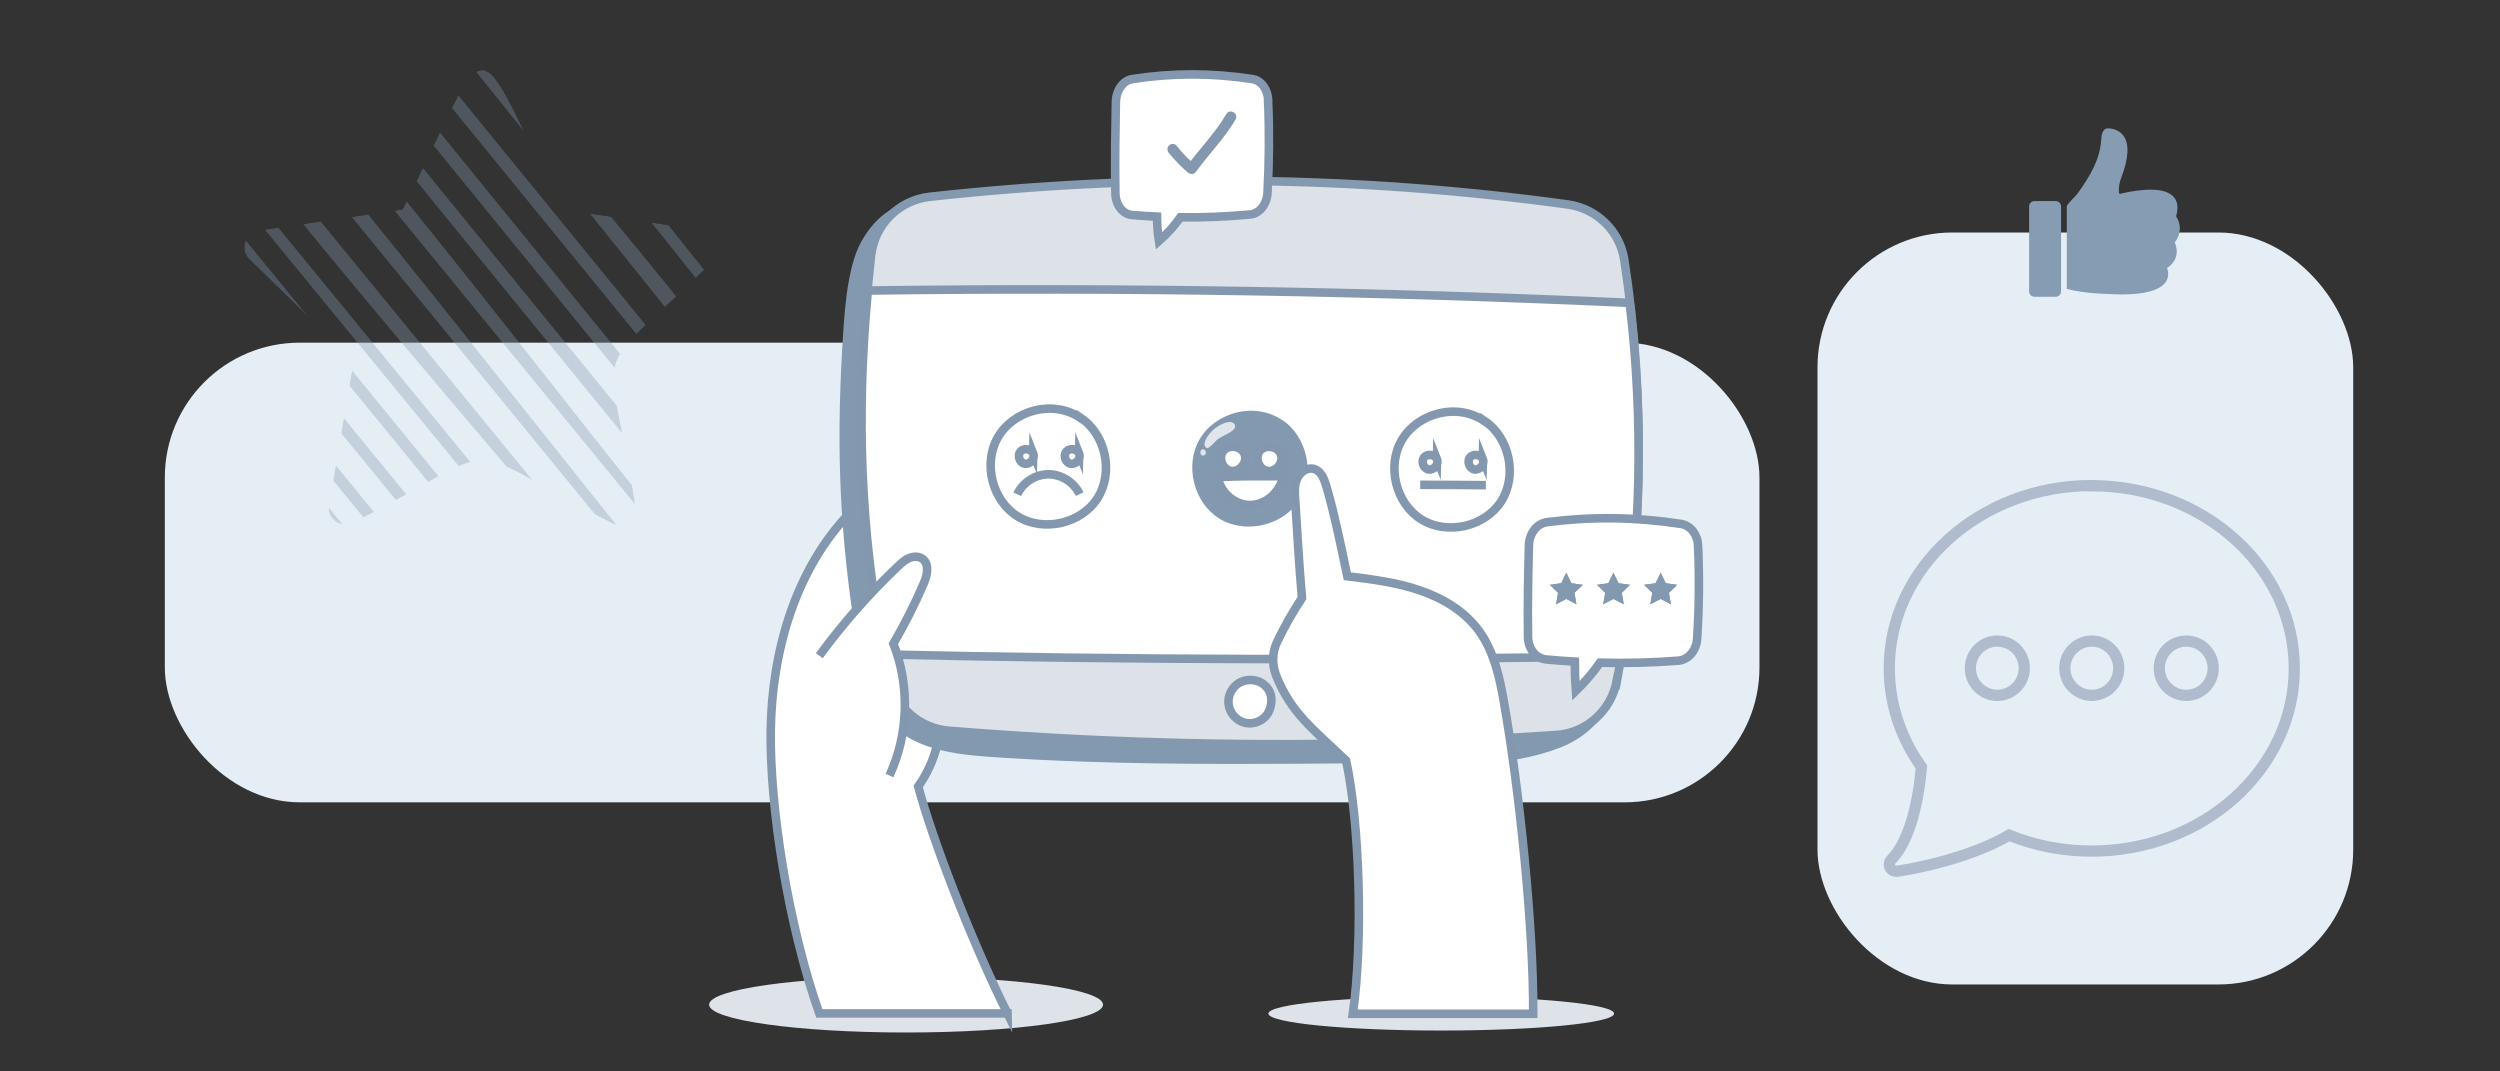 <?xml version="1.0" encoding="UTF-8"?>
<svg xmlns="http://www.w3.org/2000/svg" xmlns:xlink="http://www.w3.org/1999/xlink" viewBox="0 0 140 60">
  <rect x="0" y="0" width="140" height="60" fill="#333333" stroke="none"/>
  <defs>
    <style>
      .cls-1, .cls-2, .cls-3, .cls-4, .cls-5, .cls-6, .cls-7, .cls-8, .cls-9 {
        stroke-width: 0px;
      }

      .cls-1, .cls-10 {
        fill: #dce2e7;
      }

      .cls-2 {
        fill: #dde3e8;
      }

      .cls-3 {
        fill: #8399b0;
      }

      .cls-11 {
        isolation: isolate;
      }

      .cls-12 {
        stroke: #b0bbce;
        stroke-linecap: round;
        stroke-width: .63px;
      }

      .cls-12, .cls-10, .cls-13 {
        stroke-miterlimit: 10;
      }

      .cls-12, .cls-5 {
        fill: none;
      }

      .cls-10 {
        stroke: #8399b0;
      }

      .cls-10, .cls-13 {
        stroke-width: .48px;
      }

      .cls-4 {
        fill: #e6eef5;
      }

      .cls-14 {
        opacity: .35;
      }

      .cls-15 {
        clip-path: url(#clippath-1);
      }

      .cls-6, .cls-13, .cls-9 {
        fill: #fff;
      }

      .cls-16 {
        clip-path: url(#clippath);
      }

      .cls-13 {
        stroke: #8398af;
      }

      .cls-7 {
        fill: #869cb3;
      }

      .cls-8 {
        fill: #8398af;
      }

      .cls-9 {
        mix-blend-mode: soft-light;
        opacity: .75;
      }
    </style>
    <clipPath id="clippath">
      <rect class="cls-5" width="140" height="60"/>
    </clipPath>
    <clipPath id="clippath-1">
      <path class="cls-5" d="m40.04,14.51c-7.24,7.22-6.06,3.72-4.46,13.78.06.35-.08.71-.37.92-.29.21-.67.24-.99.07-9.08-4.67-5.4-4.63-14.44,0-.65.37-1.51-.25-1.36-.99,0,0,1.38-8.07,1.38-8.07l-5.84-5.71c-.55-.51-.23-1.52.52-1.6,0,0,8.07-1.18,8.07-1.18,5.15-10.37,3.74-10.44,8.9,0,0,0,8.07,1.18,8.07,1.18.75.09,1.08,1.09.52,1.6h0Z"/>
    </clipPath>
  </defs>
  <g class="cls-11">
    <g id="graficas">
      <g class="cls-16">
        <g>
          <rect class="cls-4" x="9.23" y="19.19" width="89.3" height="25.74" rx="7.55" ry="7.55"/>
          <rect class="cls-4" x="101.78" y="13.02" width="30" height="42.11" rx="7.55" ry="7.55"/>
          <ellipse class="cls-2" cx="80.71" cy="56.76" rx="9.68" ry=".95"/>
          <ellipse class="cls-2" cx="50.74" cy="56.26" rx="11.03" ry="1.56"/>
          <path class="cls-13" d="m56.42,56.76c-2.11-4.26-4.23-9.83-5-12.72.95-1.33,1.4-3.03,1.22-4.66l-4.95-10.76c-3.14,3.2-4.47,7.84-4.53,12.33-.05,4.31.98,10.84,2.72,15.8h10.54Z"/>
          <path class="cls-3" d="m52.11,11.01c-1.8.23-3,.97-3.86,2.49-.87,1.52-.98,4.33-1.09,6.08-.33,5.77-.12,10.5.8,16.21.28,1.71.56,3.37,1.76,4.62,1.66,1.73,4.15,1.88,6.54,2.03,8.75.55,17.63.27,26.42.27,1.63,0,3.26-.28,4.78-.88,1.52-.61,2.86-1.96,2.97-3.6L52.11,11.01Z"/>
          <g>
            <path class="cls-10" d="m90.55,38.13c1.47-7.76,1.61-15.77.41-23.58-.25-1.62-1.55-2.88-3.17-3.1-11.85-1.63-23.86-1.74-35.72-.43-1.73.19-3.09,1.55-3.29,3.28-.91,8.13-.71,15.5,1.03,23.69.34,1.61,1.69,2.8,3.32,2.93,11.23.91,22.54,1.01,34.02.24,1.69-.11,3.08-1.37,3.39-3.04Z"/>
            <path class="cls-13" d="m70.86,38.4c-.36-.34-.94-.42-1.39-.2-.45.22-.73.73-.67,1.23.05.49.44.94.93,1.05.48.11,1.03-.12,1.28-.55.25-.43.3-1.11-.15-1.52Z"/>
            <g>
              <path class="cls-1" d="m84.46,13.83c-.12-.33-.63-.43-.86-.16-.23.27-.06.76.28.83.35.07.7-.32.58-.67Z"/>
              <path class="cls-1" d="m86.65,13.87c-.12-.33-.63-.43-.86-.16-.23.27-.06.76.28.83.35.07.7-.32.58-.67Z"/>
              <path class="cls-1" d="m88.84,13.91c-.12-.33-.63-.43-.86-.16-.23.27-.06.76.28.83.35.07.7-.32.58-.67Z"/>
            </g>
          </g>
          <path class="cls-13" d="m90.83,36.74c1.08-6.53,1.22-13.21.43-19.78-14.16-.64-28.34-.88-42.66-.69-.65,6.93-.44,13.38.9,20.38,13.78.31,27.56.34,41.33.1Z"/>
          <g>
            <path class="cls-3" d="m71.81,23.52c1.41.94,1.85,3.07.94,4.5-.91,1.43-3.03,1.91-4.47,1.02-1.44-.89-1.96-3-1.09-4.46.86-1.46,3.03-2.12,4.62-1.05Z"/>
            <path class="cls-9" d="m69.15,23.79c-.17-.38-.98,0-1.34.41-.36.41-.47.77-.23.89.13.06.43-.36.64-.51.37-.26,1.07-.46.93-.79Z"/>
            <path class="cls-9" d="m67.45,25.19c-.19-.14-.32.19-.16.3.16.11.36-.16.16-.3Z"/>
            <path class="cls-13" d="m69.69,25.42c-.18-.44-.88-.55-1.18-.17-.3.37-.06,1.03.41,1.12.47.09.97-.46.77-.95Z"/>
            <path class="cls-13" d="m71.72,25.42c-.18-.44-.87-.54-1.17-.17-.3.37-.06,1.03.41,1.12.47.09.96-.45.76-.94Z"/>
            <path class="cls-13" d="m71.87,26.67c-1.21,0-2.41-.02-3.67.05.13.85.92,1.55,1.78,1.56.86.01,1.67-.65,1.89-1.62Z"/>
          </g>
          <g>
            <path class="cls-13" d="m60.52,23.4c1.41.94,1.85,3.07.94,4.5-.91,1.43-3.03,1.91-4.47,1.02-1.44-.89-1.96-3-1.09-4.46.86-1.46,3.03-2.12,4.62-1.05Z"/>
            <path class="cls-13" d="m57.86,25.4c-.11-.27-.53-.33-.72-.11-.18.23-.04.63.25.68.29.05.59-.28.47-.58Z"/>
            <path class="cls-13" d="m60.43,25.4c-.11-.27-.53-.33-.72-.11-.18.23-.04.63.25.68.29.05.59-.28.47-.58Z"/>
            <path class="cls-13" d="m56.97,27.68c.3-.66,1.01-1.12,1.74-1.12.73,0,1.44.45,1.75,1.11"/>
          </g>
          <g>
            <path class="cls-13" d="m83.13,23.57c1.41.94,1.85,3.07.94,4.5-.91,1.43-3.03,1.91-4.47,1.02-1.44-.89-1.96-3-1.09-4.46.86-1.46,3.03-2.12,4.62-1.05Z"/>
            <path class="cls-13" d="m80.47,25.72c-.11-.27-.53-.33-.72-.11-.18.23-.04.63.25.68.29.05.59-.28.47-.58Z"/>
            <path class="cls-13" d="m83.04,25.72c-.11-.27-.53-.33-.72-.11-.18.23-.04.63.25.68.29.05.59-.28.47-.58Z"/>
            <path class="cls-13" d="m79.53,27.15c1.23,0,2.45.01,3.68.02"/>
          </g>
          <path class="cls-13" d="m45.88,36.72c1.31-1.79,2.79-3.47,4.4-5,.19-.18.39-.37.64-.47.24-.1.55-.11.76.06.38.3.24.91.05,1.36-.48,1.12-1.03,2.21-1.7,3.38.93,2.35.85,5.08-.22,7.38"/>
          <path class="cls-13" d="m85.86,56.76c.02-4.96-.8-12.7-1.64-17.44-.24-1.38-.55-2.8-1.36-3.94-.8-1.13-2.05-1.88-3.35-2.32-1.31-.45-2.69-.62-4.06-.79-.37-1.77-.71-3.44-1.18-5.06-.12-.39-.29-.84-.69-.95-.38-.11-.78.18-.94.54-.16.36-.14.78-.11,1.17.1,1.55.21,3.59.38,5.52-.49.74-.94,1.52-1.38,2.43-.29.59-.31,1.28-.07,1.9.84,2.12,2.09,3.02,3.92,4.77.75,3.42.97,10.02.38,14.18h10.1Z"/>
          <path class="cls-13" d="m71.02,5.61c-.03-.61-.39-1.1-.87-1.18-2.27-.35-4.52-.35-6.75,0-.51.08-.9.63-.91,1.29-.03,1.62-.06,3.31-.03,5.09.01.66.41,1.18.92,1.23.47.04.94.07,1.41.09.01.43.03.87.11,1.37.45-.39.85-.84,1.2-1.33,1.31.02,2.61-.04,3.92-.16.51-.05.93-.57.96-1.22.09-1.68.11-3.43.03-5.16Z"/>
          <g>
            <path class="cls-6" d="m65.67,8.35c.4.49.5.62,1.06,1.09.53-.73,1.75-2.13,2.2-2.91"/>
            <path class="cls-8" d="m65.46,8.57c.33.4.66.76,1.06,1.09.16.13.35.11.47-.06.71-.98,1.59-1.86,2.2-2.91.2-.33-.32-.64-.52-.3-.61,1.05-1.49,1.93-2.2,2.91l.47-.06c-.4-.33-.74-.69-1.06-1.09-.1-.13-.32-.11-.42,0-.12.12-.1.3,0,.42h0Z"/>
          </g>
          <path class="cls-13" d="m95.09,30.54c-.03-.62-.43-1.12-.96-1.2-2.52-.39-5.02-.42-7.49-.1-.57.07-1,.63-1.02,1.29-.04,1.64-.08,3.36-.05,5.15.01.66.45,1.2,1.02,1.25.53.05,1.06.09,1.6.12,0,.46.01.96.06,1.64.5-.49.95-1.01,1.35-1.58,1.46.04,2.91,0,4.37-.11.57-.04,1.03-.57,1.07-1.23.11-1.71.13-3.47.05-5.23Z"/>
          <g>
            <polygon class="cls-3" points="90.35 33.54 89.78 33.84 89.89 33.2 89.43 32.75 90.07 32.66 90.35 32.07 90.64 32.66 91.28 32.75 90.82 33.2 90.93 33.84 90.35 33.54"/>
            <polygon class="cls-3" points="90.35 33.54 89.78 33.84 89.89 33.2 89.43 32.75 90.07 32.66 90.35 32.07 90.64 32.66 91.28 32.75 90.82 33.2 90.93 33.84 90.35 33.54"/>
          </g>
          <g>
            <polygon class="cls-3" points="87.71 33.54 87.14 33.84 87.25 33.2 86.79 32.75 87.43 32.66 87.71 32.07 88 32.66 88.64 32.75 88.17 33.2 88.28 33.84 87.71 33.54"/>
            <polygon class="cls-3" points="87.71 33.54 87.14 33.84 87.25 33.2 86.79 32.75 87.43 32.66 87.71 32.07 88 32.66 88.64 32.75 88.17 33.2 88.28 33.84 87.71 33.54"/>
          </g>
          <g>
            <polygon class="cls-3" points="93 33.54 92.42 33.84 92.53 33.2 92.07 32.75 92.71 32.66 93 32.07 93.28 32.66 93.92 32.75 93.46 33.2 93.57 33.84 93 33.54"/>
            <polygon class="cls-3" points="93 33.54 92.42 33.84 92.53 33.2 92.07 32.75 92.71 32.66 93 32.07 93.28 32.66 93.92 32.75 93.46 33.2 93.57 33.84 93 33.54"/>
          </g>
          <g class="cls-15">
            <g class="cls-14">
              <path class="cls-3" d="m39.95,30.52c.13-.22.27-.45.4-.67L16.59.71c-.28.05-.56.09-.84.14l24.2,29.68Z"/>
              <path class="cls-3" d="m13.34,1.1l25.49,31.13c.13-.18.26-.36.38-.55-.77.02-24.6-31.93-25.87-30.59Z"/>
              <path class="cls-3" d="m37.95,33.45c-.65-.06-25.98-33.19-27.03-32.32-.01.04-.03.08-.04.12-.03,0-.06,0-.1-.01l26.77,32.74c.13-.17.27-.35.4-.52Z"/>
              <path class="cls-3" d="m36.58,35.15L10.57,3.38c-1.32,1.27,25.6,31.34,25.58,32.26.14-.16.29-.32.43-.49Z"/>
              <path class="cls-3" d="m10.42,6.45c0,.34-.02.67-.02,1l24.33,29.68c.15-.15.3-.3.46-.46L10.42,6.45Z"/>
              <path class="cls-3" d="m10.43,10.41l22.91,28.03c.16-.14.32-.29.48-.43L10.4,9.35c0,.36.02.71.03,1.06Z"/>
              <path class="cls-3" d="m10.54,12.76c.03.39.06.76.09,1.14l21.15,25.84c.17-.13.33-.27.5-.4L10.54,12.76Z"/>
              <path class="cls-3" d="m10.91,16.42c.06.42.11.83.18,1.24l19.05,23.27c.17-.12.35-.24.53-.37L10.91,16.42Z"/>
              <path class="cls-3" d="m11.51,20c.09.46.19.93.29,1.38l16.8,20.53c.18-.11.36-.22.56-.34L11.51,20Z"/>
              <path class="cls-3" d="m13.41,26.8l13.22,16.16c.17-.08.37-.17.59-.29l-14.42-17.63c.19.61.4,1.19.61,1.76Z"/>
              <path class="cls-3" d="m14.94,30.41c3.46,7.14,7.94,10.8,9.96,12.17l-9.96-12.17Z"/>
              <path class="cls-3" d="m41,28.68c.12-.23.24-.48.36-.71L18.8.25c-.27.06-.53.12-.8.18l23,28.25Z"/>
              <path class="cls-3" d="m42.05,26.56c.11-.24.22-.48.33-.73L21.04-.33c-.25.07-.5.14-.76.21l21.77,26.68Z"/>
              <path class="cls-3" d="m42.98,24.33c1.66-.85-19.79-24.73-19.57-25.41-.22.07-.43.15-.66.22l20.22,25.19Z"/>
              <path class="cls-3" d="m25.17-1.71l18.72,23.45c.08-.25.15-.51.22-.76L25.81-1.95c-.21.08-.42.16-.63.24Z"/>
              <path class="cls-3" d="m28.06-2.88c-.2.09-.4.17-.62.27l17.29,21.3c.06-.26.12-.53.18-.8L28.06-2.88Z"/>
              <path class="cls-3" d="m30.26-3.91s-.14.07-.38.19l15.49,19.14c.61-1.63-14.48-18.53-15.11-19.33Z"/>
              <path class="cls-3" d="m38.2,2.11c-.52-.26-1.02-.54-1.5-.82l9.08,11.22c1.07-.63-7.45-9.91-7.58-10.4Z"/>
              <path class="cls-3" d="m42.12,3.64c-.37-.11-.75-.22-1.11-.34l5,6.18c.02-.32.02-.65.04-.98l-3.93-4.86Z"/>
              <path class="cls-3" d="m44.92,4.22c-.32-.04-.64-.09-.95-.15l2.13,2.63c0-.34,0-.69,0-1.04l-1.17-1.45Z"/>
            </g>
          </g>
          <path class="cls-12" d="m117.14,27.19c-6.25,0-11.34,4.59-11.34,10.23,0,1.97.62,3.88,1.8,5.53-.22,2.48-.82,4.32-1.69,5.19-.11.12-.14.29-.07.44.06.13.2.21.34.21.02,0,.03,0,.05,0,.15-.02,3.71-.53,6.28-2.02,1.46.59,3.02.89,4.63.89,6.25,0,11.34-4.59,11.34-10.23s-5.08-10.23-11.34-10.23Zm-5.29,11.75c-.83,0-1.51-.68-1.51-1.52s.68-1.52,1.51-1.52,1.51.68,1.51,1.52-.68,1.52-1.51,1.52Zm5.29,0c-.83,0-1.51-.68-1.51-1.52s.68-1.52,1.51-1.52,1.51.68,1.51,1.52-.68,1.52-1.51,1.52Zm5.29,0c-.83,0-1.51-.68-1.51-1.52s.68-1.52,1.51-1.52,1.51.68,1.51,1.52-.68,1.52-1.51,1.52Z"/>
          <g>
            <path class="cls-7" d="m121.78,13.56c.09.19.36.94-.43,1.45.11.25.09.54-.06.77-.32.47-1.15.71-2.5.71-.79-.03-1.97-.03-3.05-.31v-4.64c.16-.28.46-.49.63-.74.68-.95,1.23-1.87,1.3-2.99.02-.39.13-.59.33-.62.03,0,.58-.04.91.41.34.46.3,1.26-.12,2.35-.11.27-.15.56-.13.85,0,.03.04.06.08.05,0,0,0,0,0,0,.54-.13,2.34-.52,2.97.16.24.25.29.63.15,1.1.3.44.28,1.04-.07,1.45h0Z"/>
            <path class="cls-7" d="m113.93,11.26h1.19c.16,0,.3.13.3.3v4.76c0,.16-.13.3-.3.3h-1.19c-.16,0-.3-.13-.3-.3v-4.76c0-.16.13-.3.3-.3Z"/>
          </g>
        </g>
      </g>
    </g>
  </g>
</svg>